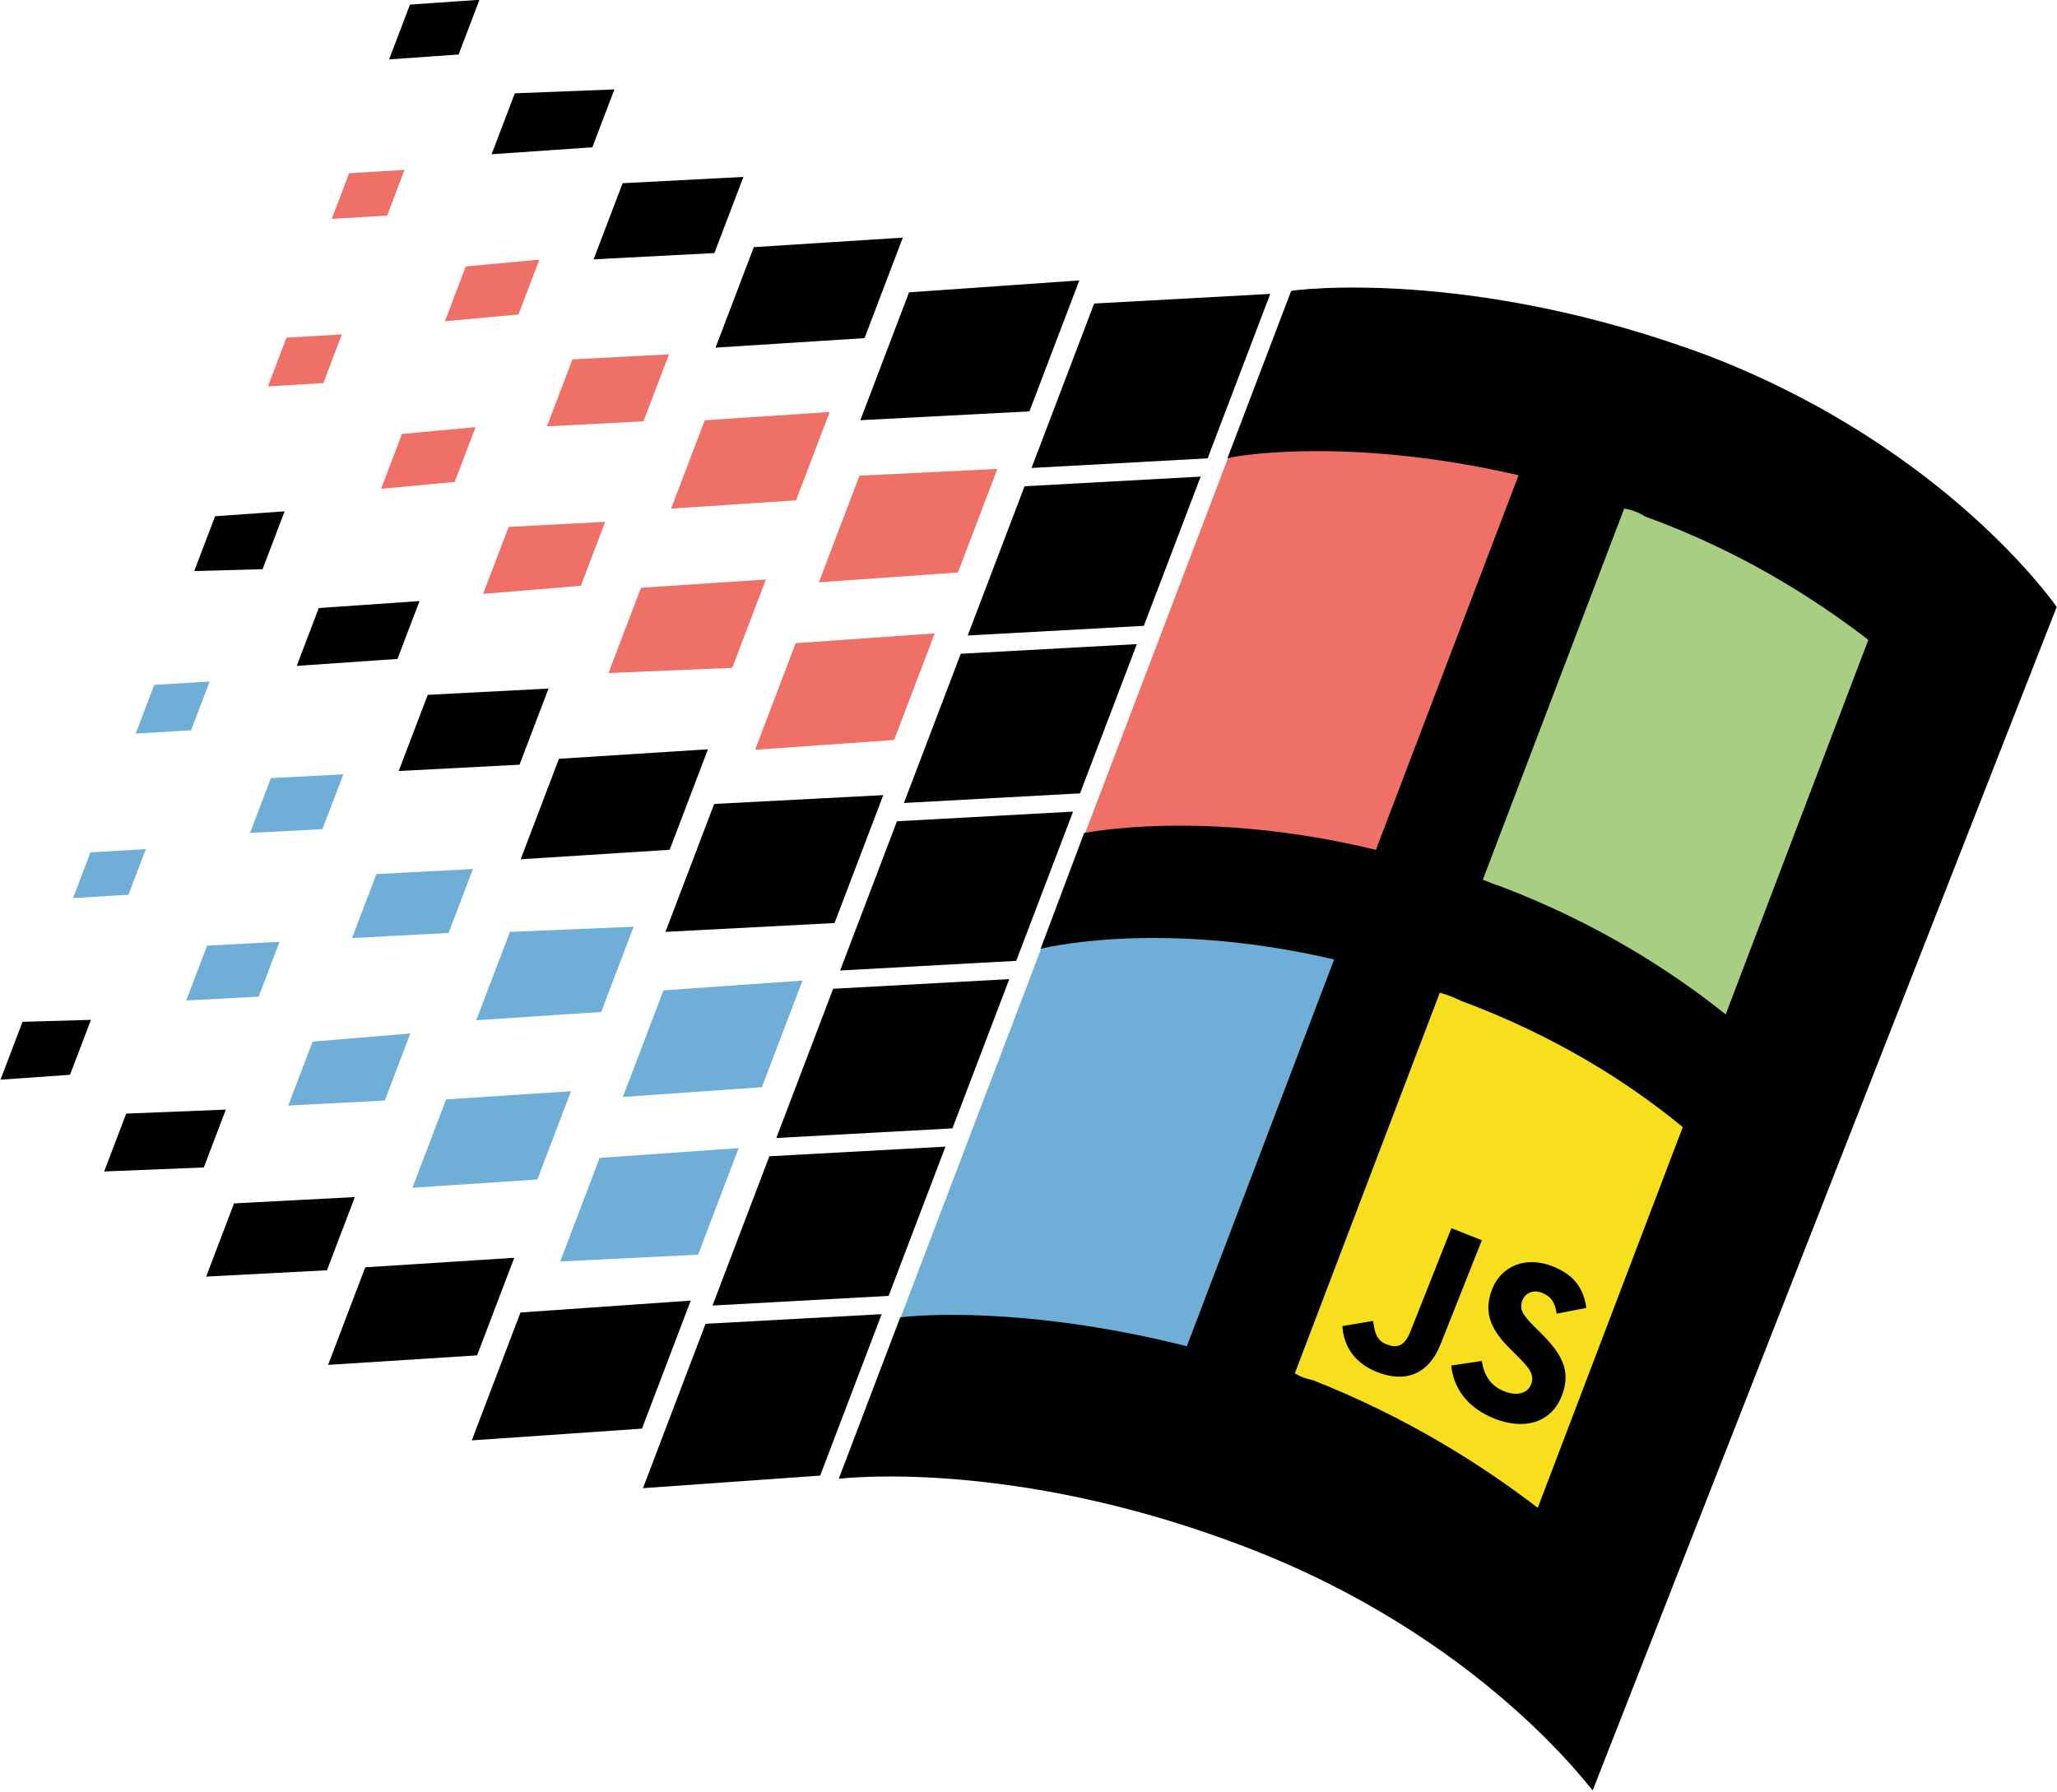 <?xml version="1.0" encoding="UTF-8" standalone="no"?>
<svg
   xmlns:dc="http://purl.org/dc/elements/1.1/"
   xmlns:cc="http://creativecommons.org/ns#"
   xmlns:rdf="http://www.w3.org/1999/02/22-rdf-syntax-ns#"
   xmlns:svg="http://www.w3.org/2000/svg"
   xmlns="http://www.w3.org/2000/svg"
   xmlns:sodipodi="http://sodipodi.sourceforge.net/DTD/sodipodi-0.dtd"
   xmlns:inkscape="http://www.inkscape.org/namespaces/inkscape"
   id="svg2985"
   version="1.1"
   inkscape:version="0.91 r13725"
   width="484.181"
   height="421.722">
  <defs
     id="defs2989">
    <inkscape:perspective
       id="perspective48"
       inkscape:persp3d-origin="138 : 19.666667 : 1"
       inkscape:vp_z="276 : 29.5 : 1"
       inkscape:vp_y="0 : 1000 : 0"
       inkscape:vp_x="0 : 29.5 : 1"
       sodipodi:type="inkscape:persp3d" />
  </defs>
  <sodipodi:namedview
     pagecolor="#ffffff"
     bordercolor="#666666"
     borderopacity="1"
     objecttolerance="10"
     gridtolerance="10"
     guidetolerance="10"
     inkscape:pageopacity="0"
     inkscape:pageshadow="2"
     inkscape:window-width="1920"
     inkscape:window-height="1017"
     id="namedview2987"
     showgrid="false"
     inkscape:zoom="0.97712645"
     inkscape:cx="246.01302"
     inkscape:cy="192.28362"
     inkscape:window-x="-8"
     inkscape:window-y="-8"
     inkscape:window-maximized="1"
     inkscape:current-layer="svg2985"
     showborder="true"
     fit-margin-top="0"
     fit-margin-left="0"
     fit-margin-right="0"
     fit-margin-bottom="0" />
  <g
     id="g3652"
     transform="translate(-116.563,-176.561)">
    <g
       transform="matrix(-1,0,0,-1,1364.756,1206.395)"
       id="g3643"
       inkscape:export-xdpi="216.77261"
       inkscape:export-ydpi="216.77261" />
    <g
       transform="matrix(1.087,0.414,-0.414,1.087,-68.951,-262.323)"
       id="g3509"
       inkscape:export-xdpi="216.77261"
       inkscape:export-ydpi="216.77261">
      <polygon
         style="clip-rule:evenodd;fill:#a8ce81;fill-rule:evenodd"
         points="329.128,342.317 329.128,342.317 347.601,342.317 347.601,372.217 329.128,372.217 "
         id="polygon3234"
         transform="matrix(3.358,0,0,3.463,-481.172,-914.306)" />
      <polygon
         style="clip-rule:evenodd;fill:#f7df1e;fill-rule:evenodd"
         points="329.128,372.788 329.128,372.788 347.601,372.788 347.601,402.689 329.128,402.689 "
         id="polygon3236"
         transform="matrix(3.358,0,0,3.463,-481.172,-914.306)" />
      <polygon
         style="clip-rule:evenodd;fill:#ef7066;fill-rule:evenodd"
         points="306.651,343.085 306.651,343.085 325.125,343.085 325.125,372.979 306.651,372.979 "
         id="polygon3238"
         transform="matrix(3.358,0,0,3.463,-481.172,-914.306)" />
      <polygon
         style="clip-rule:evenodd;fill:#6eaed7;fill-rule:evenodd"
         points="306.651,373.55 306.651,373.55 325.125,373.55 325.125,403.254 306.651,403.254 "
         id="polygon3240"
         transform="matrix(3.358,0,0,3.463,-481.172,-914.306)" />
      <path
         style="clip-rule:evenodd;fill:#000101;fill-rule:evenodd"
         inkscape:connector-curvature="0"
         d="m 682.754,363.396 c -13.629,-4.394 -31.153,-8.009 -51.782,-8.009 -1.35,0.1 -2.606,0.024 -3.848,0.024 l 0,-80.382 c 1.471,-0.291 2.925,-0.319 4.476,0 20.344,-0.319 37.67,3.2 51.154,7.255 l 0,81.113 0,0 0,0 z m 0,106.845 c -13.619,-4.079 -31.153,-7.698 -51.782,-7.947 -1.336,0.249 -2.585,0.249 -3.848,0 l 0,-82.411 c 1.471,-0.145 2.925,-0.17 4.476,0 20.344,-0.17 37.67,3.345 51.154,7.916 l 0,82.442 0,0 0,0 z m 33.251,-207.744 c 0,0 -31.915,-22.152 -83.768,-22.422 -52.031,0.27 -83.959,17.782 -83.768,17.782 l 0,36.294 c -0.191,-0.242 20.495,-12.92 56.285,-17.806 l 0,81.116 c -35.998,4.592 -56.389,17.951 -56.389,17.806 l 0.104,25.057 c 0,0 20.119,-14.239 56.285,-19.125 l 0,83.758 c -29.746,3.497 -49.64,11.729 -56.285,15.171 l 0,34.954 c 8.408,-4.228 37.811,-16.386 81.212,-16.386 51.903,-0.1 83.815,21.324 83.815,21.005 l 2.508,-257.203 0,0 z"
         id="path3242" />
      <polygon
         style="clip-rule:evenodd;fill:#000101;fill-rule:evenodd"
         points="295.799,343.27 295.799,343.27 305.51,339.08 305.51,349.364 295.799,353.553 "
         id="polygon3244"
         transform="matrix(3.358,0,0,3.463,-481.172,-914.306)" />
      <polygon
         style="clip-rule:evenodd;fill:#000101;fill-rule:evenodd"
         points="295.799,407.07 295.799,407.07 305.51,402.881 305.51,412.975 295.799,417.348 "
         id="polygon3246"
         transform="matrix(3.358,0,0,3.463,-481.172,-914.306)" />
      <polygon
         style="clip-rule:evenodd;fill:#000101;fill-rule:evenodd"
         points="295.799,396.594 295.799,396.594 305.51,392.404 305.51,401.738 295.799,405.928 "
         id="polygon3248"
         transform="matrix(3.358,0,0,3.463,-481.172,-914.306)" />
      <polygon
         style="clip-rule:evenodd;fill:#000101;fill-rule:evenodd"
         points="295.799,354.696 295.799,354.696 305.51,350.506 305.51,359.838 295.799,364.028 "
         id="polygon3250"
         transform="matrix(3.358,0,0,3.463,-481.172,-914.306)" />
      <polygon
         style="clip-rule:evenodd;fill:#000101;fill-rule:evenodd"
         points="295.799,375.645 295.799,375.645 305.51,371.455 305.51,380.787 295.799,384.977 "
         id="polygon3252"
         transform="matrix(3.358,0,0,3.463,-481.172,-914.306)" />
      <polygon
         style="clip-rule:evenodd;fill:#000101;fill-rule:evenodd"
         points="295.799,386.12 295.799,386.12 305.51,381.93 305.51,391.262 295.799,395.451 "
         id="polygon3254"
         transform="matrix(3.358,0,0,3.463,-481.172,-914.306)" />
      <polygon
         style="clip-rule:evenodd;fill:#000101;fill-rule:evenodd"
         points="295.799,365.17 295.799,365.17 305.51,360.98 305.51,370.313 295.799,374.502 "
         id="polygon3256"
         transform="matrix(3.358,0,0,3.463,-481.172,-914.306)" />
      <polygon
         style="clip-rule:evenodd;fill:#000101;fill-rule:evenodd"
         points="285.134,346.507 285.134,346.507 294.467,342.317 294.467,350.506 285.134,354.505 "
         id="polygon3258"
         transform="matrix(3.358,0,0,3.463,-481.172,-914.306)" />
      <polygon
         style="clip-rule:evenodd;fill:#000101;fill-rule:evenodd"
         points="250.856,341.174 250.856,341.174 254.666,339.467 254.666,342.889 250.856,344.602 "
         id="polygon3260"
         transform="matrix(3.358,0,0,3.463,-481.172,-914.306)" />
      <polygon
         style="clip-rule:evenodd;fill:#000101;fill-rule:evenodd"
         points="275.423,347.269 275.423,347.269 283.61,343.65 283.61,349.935 275.423,353.553 "
         id="polygon3262"
         transform="matrix(3.358,0,0,3.463,-481.172,-914.306)" />
      <polygon
         style="clip-rule:evenodd;fill:#000101;fill-rule:evenodd"
         points="266.662,346.507 266.662,346.507 273.33,343.65 273.33,348.412 266.662,351.268 "
         id="polygon3264"
         transform="matrix(3.358,0,0,3.463,-481.172,-914.306)" />
      <polygon
         style="clip-rule:evenodd;fill:#000101;fill-rule:evenodd"
         points="258.663,343.84 258.663,343.84 264.188,341.555 264.188,345.174 258.663,347.65 "
         id="polygon3266"
         transform="matrix(3.358,0,0,3.463,-481.172,-914.306)" />
      <polygon
         style="clip-rule:evenodd;fill:#000101;fill-rule:evenodd"
         points="285.134,378.501 285.134,378.501 294.467,374.502 294.467,382.501 285.134,386.5 "
         id="polygon3268"
         transform="matrix(3.358,0,0,3.463,-481.172,-914.306)" />
      <polygon
         style="clip-rule:evenodd;fill:#000101;fill-rule:evenodd"
         points="250.856,373.169 250.856,373.169 254.666,371.455 254.666,375.074 250.856,376.597 "
         id="polygon3270"
         transform="matrix(3.358,0,0,3.463,-481.172,-914.306)" />
      <polygon
         style="clip-rule:evenodd;fill:#000101;fill-rule:evenodd"
         points="275.423,379.263 275.423,379.263 283.61,375.645 283.61,381.93 275.423,385.548 "
         id="polygon3272"
         transform="matrix(3.358,0,0,3.463,-481.172,-914.306)" />
      <polygon
         style="clip-rule:evenodd;fill:#000101;fill-rule:evenodd"
         points="266.662,378.501 266.662,378.501 273.33,375.645 273.33,380.406 266.662,383.263 "
         id="polygon3274"
         transform="matrix(3.358,0,0,3.463,-481.172,-914.306)" />
      <polygon
         style="clip-rule:evenodd;fill:#000101;fill-rule:evenodd"
         points="258.663,376.026 258.663,376.026 264.188,373.55 264.188,377.168 258.663,379.644 "
         id="polygon3276"
         transform="matrix(3.358,0,0,3.463,-481.172,-914.306)" />
      <polygon
         style="clip-rule:evenodd;fill:#000101;fill-rule:evenodd"
         points="285.134,410.301 285.134,410.301 294.467,406.111 294.467,414.117 285.134,418.299 "
         id="polygon3278"
         transform="matrix(3.358,0,0,3.463,-481.172,-914.306)" />
      <polygon
         style="clip-rule:evenodd;fill:#000101;fill-rule:evenodd"
         points="250.856,404.785 250.856,404.785 254.666,403.254 254.666,406.689 250.856,408.402 "
         id="polygon3280"
         transform="matrix(3.358,0,0,3.463,-481.172,-914.306)" />
      <polygon
         style="clip-rule:evenodd;fill:#000101;fill-rule:evenodd"
         points="275.423,411.063 275.423,411.063 283.61,407.443 283.61,413.545 275.423,417.164 "
         id="polygon3282"
         transform="matrix(3.358,0,0,3.463,-481.172,-914.306)" />
      <polygon
         style="clip-rule:evenodd;fill:#000101;fill-rule:evenodd"
         points="266.662,410.301 266.662,410.301 273.33,407.443 273.33,412.021 266.662,414.879 "
         id="polygon3284"
         transform="matrix(3.358,0,0,3.463,-481.172,-914.306)" />
      <polygon
         style="clip-rule:evenodd;fill:#000101;fill-rule:evenodd"
         points="258.663,407.641 258.663,407.641 264.188,405.35 264.188,408.967 258.663,411.26 "
         id="polygon3286"
         transform="matrix(3.358,0,0,3.463,-481.172,-914.306)" />
      <polygon
         style="clip-rule:evenodd;fill:#ef7066;fill-rule:evenodd"
         points="259.616,354.315 259.616,354.315 263.614,352.411 263.614,355.838 259.616,357.743 "
         id="polygon3288"
         transform="matrix(3.358,0,0,3.463,-481.172,-914.306)" />
      <polygon
         style="clip-rule:evenodd;fill:#ef7066;fill-rule:evenodd"
         points="286.276,357.553 286.276,357.553 293.896,354.315 293.896,360.791 286.276,364.218 "
         id="polygon3290"
         transform="matrix(3.358,0,0,3.463,-481.172,-914.306)" />
      <polygon
         style="clip-rule:evenodd;fill:#ef7066;fill-rule:evenodd"
         points="276.374,357.743 276.374,357.743 283.231,354.696 283.231,360.219 276.374,363.266 "
         id="polygon3292"
         transform="matrix(3.358,0,0,3.463,-481.172,-914.306)" />
      <polygon
         style="clip-rule:evenodd;fill:#ef7066;fill-rule:evenodd"
         points="267.616,357.172 267.616,357.172 272.945,354.886 272.945,359.076 267.616,361.361 "
         id="polygon3294"
         transform="matrix(3.358,0,0,3.463,-481.172,-914.306)" />
      <polygon
         style="clip-rule:evenodd;fill:#ef7066;fill-rule:evenodd"
         points="251.046,351.649 251.046,351.649 254.095,350.315 254.095,353.173 251.046,354.505 "
         id="polygon3296"
         transform="matrix(3.358,0,0,3.463,-481.172,-914.306)" />
      <polygon
         style="clip-rule:evenodd;fill:#ef7066;fill-rule:evenodd"
         points="259.616,364.79 259.616,364.79 263.614,362.885 263.614,366.313 259.616,368.218 "
         id="polygon3298"
         transform="matrix(3.358,0,0,3.463,-481.172,-914.306)" />
      <polygon
         style="clip-rule:evenodd;fill:#ef7066;fill-rule:evenodd"
         points="286.276,368.027 286.276,368.027 293.896,364.599 293.896,371.265 286.276,374.692 "
         id="polygon3300"
         transform="matrix(3.358,0,0,3.463,-481.172,-914.306)" />
      <polygon
         style="clip-rule:evenodd;fill:#ef7066;fill-rule:evenodd"
         points="276.374,368.218 276.374,368.218 283.231,365.17 283.231,370.693 276.374,373.55 "
         id="polygon3302"
         transform="matrix(3.358,0,0,3.463,-481.172,-914.306)" />
      <polygon
         style="clip-rule:evenodd;fill:#ef7066;fill-rule:evenodd"
         points="267.616,367.646 267.616,367.646 272.945,365.361 272.945,369.36 267.616,371.836 "
         id="polygon3304"
         transform="matrix(3.358,0,0,3.463,-481.172,-914.306)" />
      <polygon
         style="clip-rule:evenodd;fill:#ef7066;fill-rule:evenodd"
         points="251.046,361.933 251.046,361.933 254.095,360.6 254.095,363.647 251.046,364.98 "
         id="polygon3306"
         transform="matrix(3.358,0,0,3.463,-481.172,-914.306)" />
      <polygon
         style="clip-rule:evenodd;fill:#6eaed7;fill-rule:evenodd"
         points="259.616,386.31 259.616,386.31 263.614,384.596 263.614,388.024 259.616,389.738 "
         id="polygon3308"
         transform="matrix(3.358,0,0,3.463,-481.172,-914.306)" />
      <polygon
         style="clip-rule:evenodd;fill:#6eaed7;fill-rule:evenodd"
         points="286.276,389.738 286.276,389.738 293.896,386.31 293.896,392.976 286.276,396.404 "
         id="polygon3310"
         transform="matrix(3.358,0,0,3.463,-481.172,-914.306)" />
      <polygon
         style="clip-rule:evenodd;fill:#6eaed7;fill-rule:evenodd"
         points="276.374,389.738 276.374,389.738 283.231,386.881 283.231,392.213 276.374,395.261 "
         id="polygon3312"
         transform="matrix(3.358,0,0,3.463,-481.172,-914.306)" />
      <polygon
         style="clip-rule:evenodd;fill:#6eaed7;fill-rule:evenodd"
         points="267.616,389.357 267.616,389.357 272.945,387.072 272.945,391.071 267.616,393.356 "
         id="polygon3314"
         transform="matrix(3.358,0,0,3.463,-481.172,-914.306)" />
      <polygon
         style="clip-rule:evenodd;fill:#6eaed7;fill-rule:evenodd"
         points="251.046,383.644 251.046,383.644 254.095,382.311 254.095,385.357 251.046,386.691 "
         id="polygon3316"
         transform="matrix(3.358,0,0,3.463,-481.172,-914.306)" />
      <polygon
         style="clip-rule:evenodd;fill:#6eaed7;fill-rule:evenodd"
         points="259.616,396.785 259.616,396.785 263.614,395.07 263.614,398.5 259.616,400.213 "
         id="polygon3318"
         transform="matrix(3.358,0,0,3.463,-481.172,-914.306)" />
      <polygon
         style="clip-rule:evenodd;fill:#6eaed7;fill-rule:evenodd"
         points="286.276,400.213 286.276,400.213 293.896,396.785 293.896,403.451 286.276,406.689 "
         id="polygon3320"
         transform="matrix(3.358,0,0,3.463,-481.172,-914.306)" />
      <polygon
         style="clip-rule:evenodd;fill:#6eaed7;fill-rule:evenodd"
         points="276.374,400.213 276.374,400.213 283.231,397.166 283.231,402.689 276.374,405.736 "
         id="polygon3322"
         transform="matrix(3.358,0,0,3.463,-481.172,-914.306)" />
      <polygon
         style="clip-rule:evenodd;fill:#6eaed7;fill-rule:evenodd"
         points="267.616,399.834 267.616,399.834 272.945,397.355 272.945,401.547 267.616,403.832 "
         id="polygon3324"
         transform="matrix(3.358,0,0,3.463,-481.172,-914.306)" />
      <polygon
         style="clip-rule:evenodd;fill:#6eaed7;fill-rule:evenodd"
         points="251.046,394.118 251.046,394.118 254.095,392.785 254.095,395.642 251.046,396.975 "
         id="polygon3326"
         transform="matrix(3.358,0,0,3.463,-481.172,-914.306)" />
    </g>
  </g>
  <g
     id="logo"
     transform="matrix(0.121,0.048,-0.048,0.121,321.197,240.491)"
     inkscape:export-xdpi="216.77261"
     inkscape:export-ydpi="216.77261">
    <path
       d="m 165.65,526.474 48.212,-29.177 C 223.164,513.788 231.625,527.74 251.92,527.74 c 19.454,0 31.719,-7.61 31.719,-37.21 l 0,-201.3 59.204,0 0,202.137 c 0,61.32 -35.944,89.231 -88.385,89.231 -47.361,0 -74.853,-24.529 -88.808,-54.13"
       id="j"
       inkscape:connector-curvature="0" />
    <path
       d="m 375,520.13 48.206,-27.911 c 12.69,20.724 29.183,35.947 58.361,35.947 24.531,0 40.174,-12.265 40.174,-29.181 0,-20.299 -16.069,-27.489 -43.135,-39.326 l -14.797,-6.348 c -42.715,-18.181 -71.05,-41.017 -71.05,-89.228 0,-44.404 33.831,-78.237 86.695,-78.237 37.638,0 64.703,13.111 84.154,47.366 l -46.096,29.601 c -10.15,-18.183 -21.142,-25.371 -38.057,-25.371 -17.339,0 -28.335,10.995 -28.335,25.371 0,17.762 10.996,24.953 36.367,35.949 l 14.8,6.343 c 50.325,21.569 78.66,43.557 78.66,93.034 0,53.288 -41.866,82.465 -98.11,82.465 -54.976,0 -90.5,-26.218 -107.836,-60.474"
       id="s"
       inkscape:connector-curvature="0" />
  </g>
</svg>
